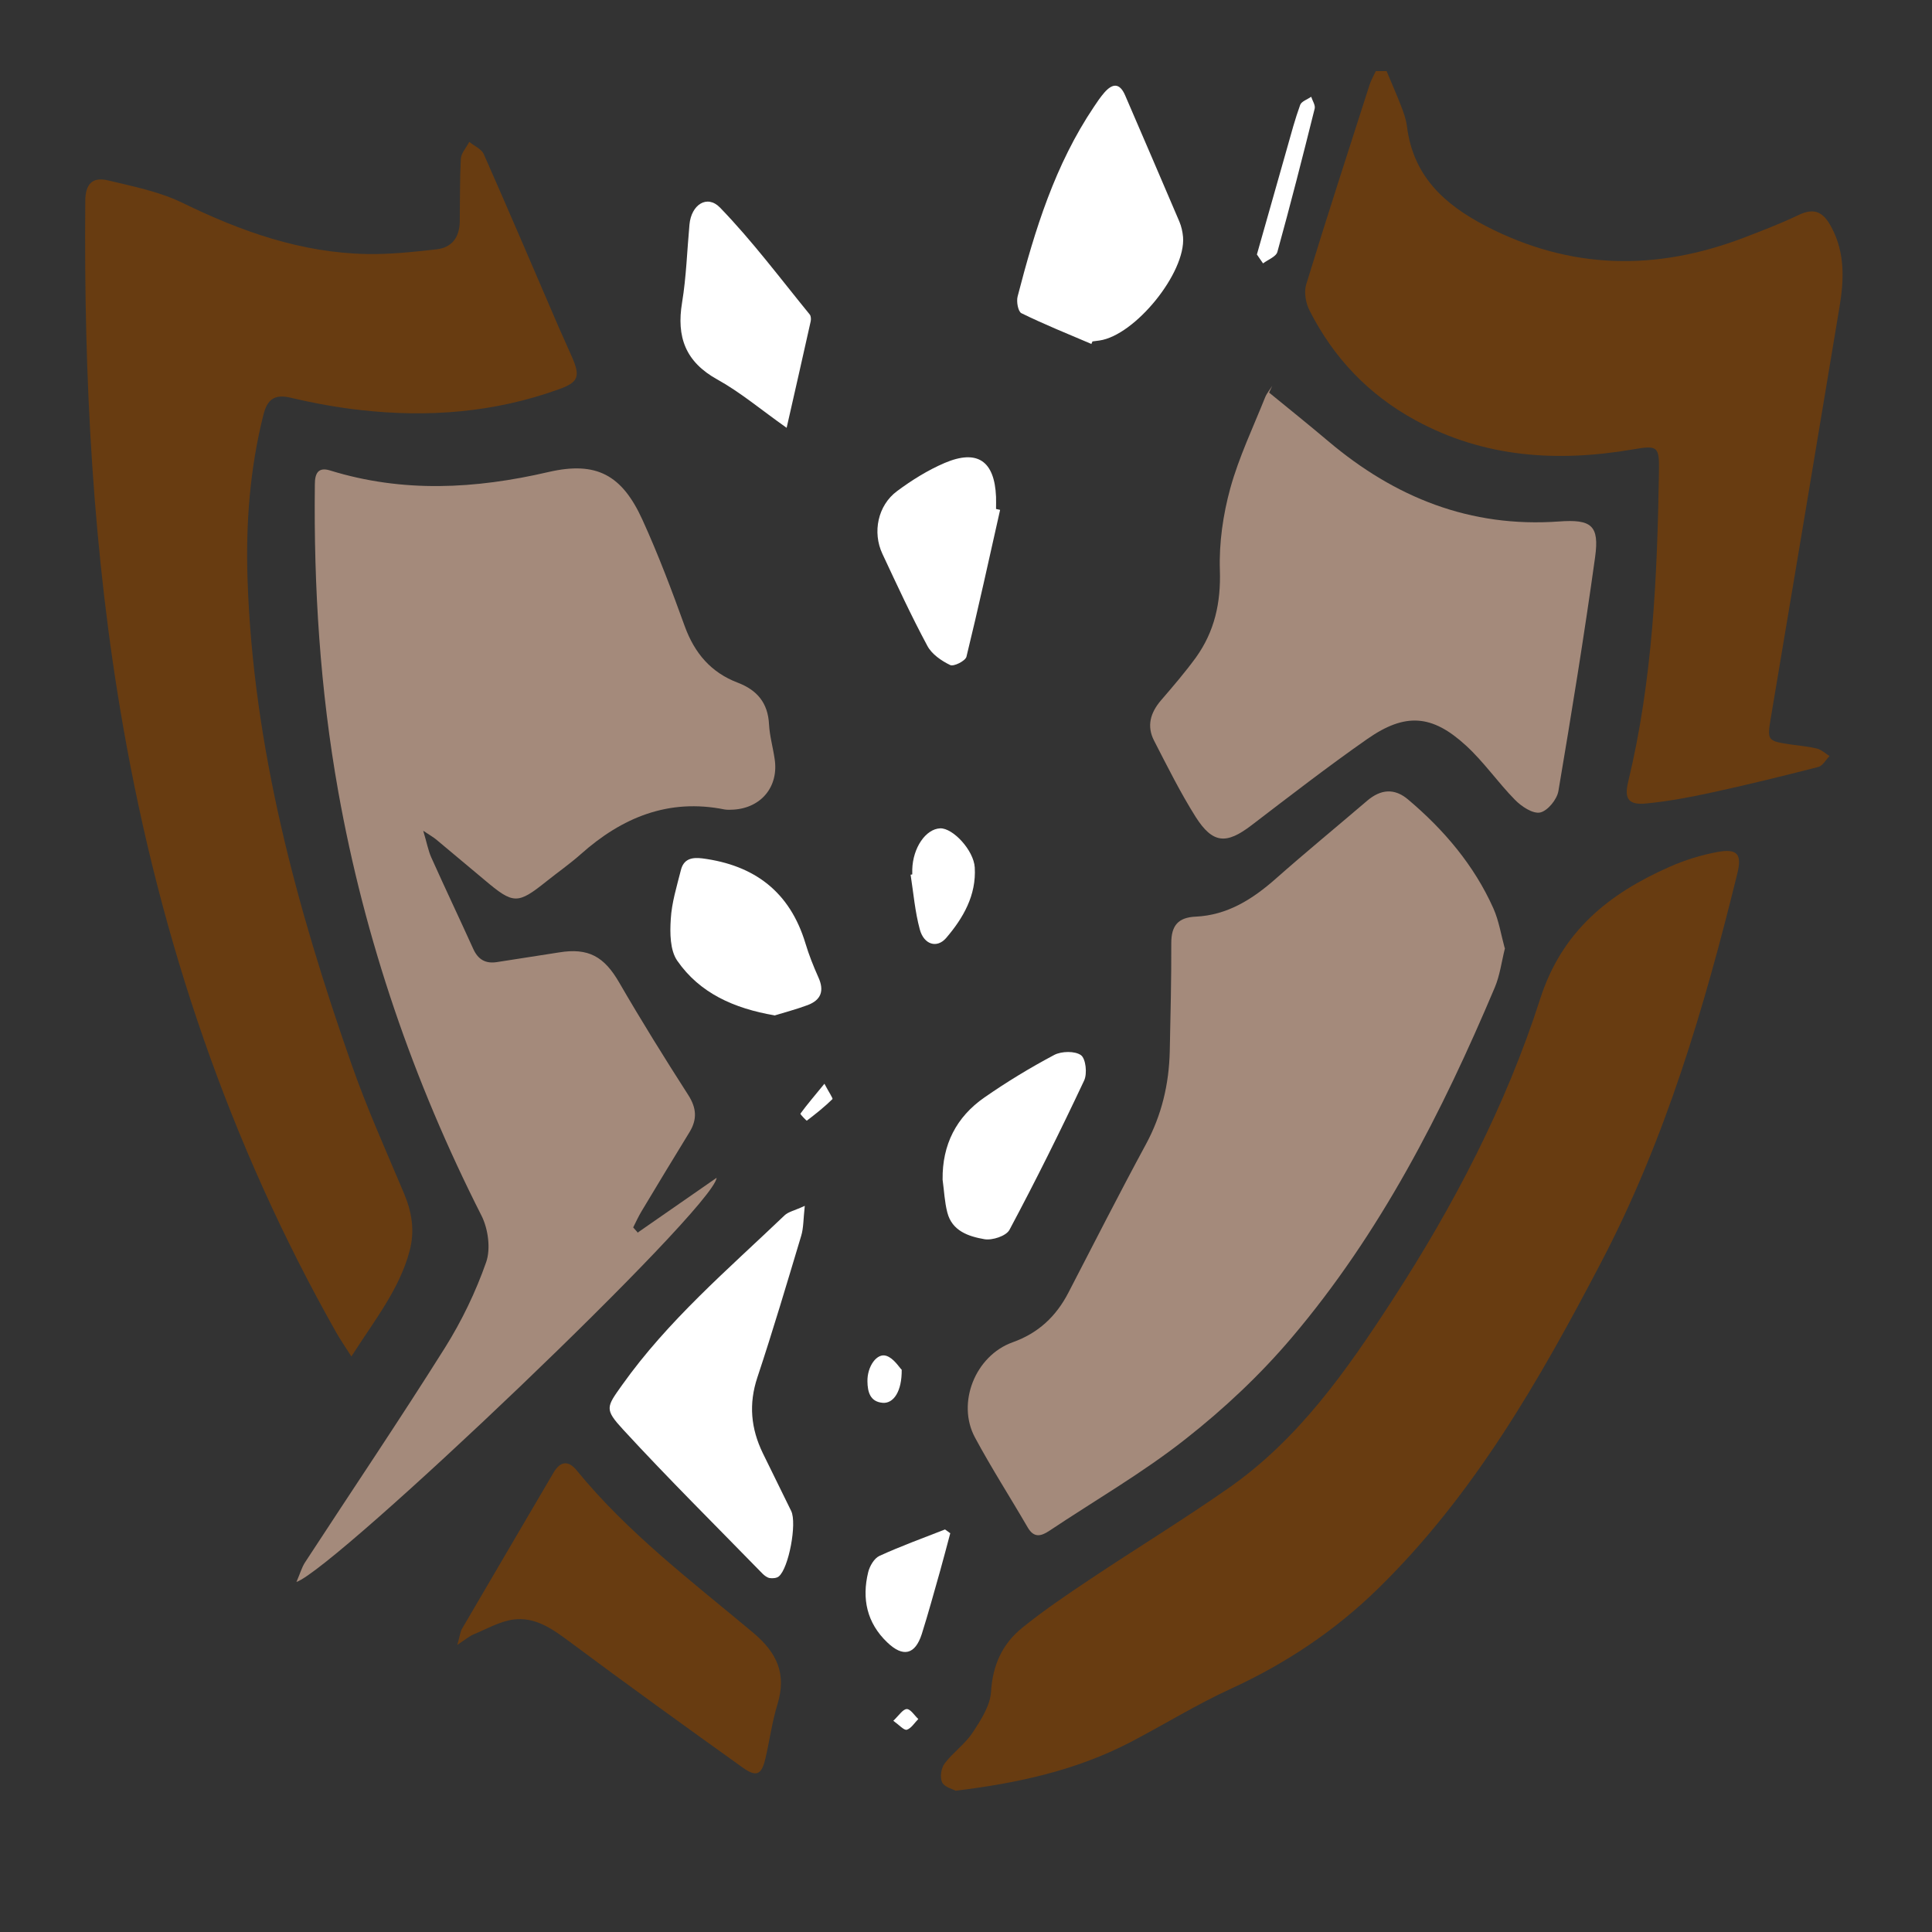<?xml version="1.0" encoding="UTF-8"?>
<svg id="Layer_1" data-name="Layer 1" xmlns="http://www.w3.org/2000/svg" viewBox="0 0 128 128">
  <rect x="0" y="0" width="128" height="128" fill="#333333" stroke="none"/>
  <defs>
    <style>
      .cls-1 {
        fill: #a48a7b;
      }

      .cls-1, .cls-2, .cls-3 {
        stroke-width: 0px;
      }

      .cls-2 {
        fill: #fff;
      }

      .cls-3 {
        fill: #683c11;
      }
    </style>
  </defs>
  <path class="cls-3" d="m91.86,4.7c.32.77.66,1.53.96,2.31.17.43.33.88.39,1.33.4,3.28,2.42,5.18,5.24,6.64,5.62,2.91,11.28,2.98,17.08.77,1.22-.47,2.45-.94,3.62-1.5,1.08-.52,1.66-.19,2.19.81.91,1.71.83,3.49.53,5.29-1.5,9.03-3.01,18.07-4.53,27.1-.27,1.62-.29,1.64,1.35,1.88.57.08,1.15.13,1.71.27.29.08.54.32.81.49-.24.25-.45.64-.73.72-2.38.61-4.77,1.2-7.18,1.72-1.39.3-2.79.56-4.21.7-1.18.12-1.5-.28-1.22-1.43,1.63-6.75,1.93-13.63,2.04-20.53.03-1.72-.08-1.78-1.76-1.49-4.99.85-9.82.54-14.36-1.93-3.11-1.69-5.44-4.14-7.03-7.28-.25-.49-.38-1.21-.22-1.73,1.35-4.41,2.78-8.8,4.19-13.2.1-.32.28-.62.42-.93.23,0,.46,0,.69,0Z"/>
  <path class="cls-1" d="m42.28,81.64c1.73-1.2,3.47-2.41,5.2-3.61-.22,2.08-25.21,25.86-27.84,26.78.24-.55.35-.96.57-1.3,3.09-4.74,6.26-9.43,9.27-14.22,1.11-1.77,2.04-3.7,2.73-5.67.31-.89.13-2.21-.31-3.08-4.52-8.92-7.73-18.26-9.49-28.1-1.2-6.73-1.63-13.52-1.55-20.35,0-.71.21-1.17,1.01-.92,4.82,1.49,9.62,1.23,14.48.1,3.17-.73,4.86.2,6.21,3.16,1.05,2.3,1.95,4.69,2.81,7.07.65,1.78,1.74,3.06,3.51,3.73,1.28.49,2,1.34,2.07,2.76.04.76.26,1.52.37,2.28.29,1.83-.88,3.26-2.73,3.37-.19.01-.39.02-.58-.01-3.72-.75-6.8.53-9.53,2.96-.72.64-1.51,1.19-2.26,1.79-1.94,1.55-2.2,1.54-4.13-.09-1.06-.89-2.12-1.78-3.19-2.67-.17-.14-.36-.25-.86-.58.24.8.33,1.31.53,1.76.91,2.03,1.87,4.05,2.79,6.08.32.7.82.98,1.57.86,1.37-.22,2.74-.42,4.11-.64,1.95-.32,2.99.28,3.98,1.99,1.46,2.52,3,5,4.58,7.46.55.86.6,1.61.08,2.46-1.07,1.74-2.12,3.48-3.17,5.23-.21.35-.38.72-.56,1.08l.32.36Z"/>
  <path class="cls-3" d="m23.28,89.87c-.45-.71-.75-1.14-1.01-1.6-7.08-12.52-11.62-25.93-14.1-40.07-2.03-11.53-2.62-23.17-2.52-34.86,0-1.14.46-1.64,1.5-1.39,1.66.4,3.4.74,4.92,1.48,3.89,1.9,7.88,3.32,12.24,3.4,1.53.03,3.07-.14,4.6-.31,1.03-.11,1.53-.8,1.55-1.83.02-1.39,0-2.78.07-4.16.02-.39.37-.75.56-1.13.33.27.81.47.96.81,1.68,3.8,3.31,7.62,4.95,11.43.29.67.6,1.33.89,2,.58,1.32.43,1.69-.89,2.16-4.25,1.53-8.63,1.87-13.09,1.37-1.56-.17-3.12-.46-4.65-.82-1.09-.26-1.56.13-1.81,1.14-.9,3.58-1.17,7.21-1.05,10.88.37,11.13,3.24,21.72,6.89,32.14,1.01,2.9,2.28,5.71,3.47,8.54.53,1.25.73,2.49.38,3.82-.68,2.55-2.3,4.56-3.84,6.97Z"/>
  <path class="cls-3" d="m63.32,118.64c-.18-.1-.74-.23-.9-.55-.16-.32-.07-.95.16-1.25.55-.73,1.35-1.28,1.85-2.04.55-.83,1.18-1.8,1.23-2.74.11-1.76.76-3.16,2.06-4.21,1.43-1.16,2.97-2.2,4.5-3.22,3.04-2.03,6.17-3.94,9.16-6.03,4.65-3.24,7.84-7.8,10.87-12.47,4.06-6.25,7.51-12.85,9.79-19.95,1.44-4.49,4.55-6.97,8.55-8.74,1.01-.45,2.1-.79,3.18-.99,1.34-.25,1.65.14,1.33,1.43-2.18,8.88-4.77,17.64-9.02,25.75-4.07,7.78-8.43,15.42-14.81,21.65-2.84,2.77-6.08,4.93-9.69,6.59-2.3,1.05-4.47,2.4-6.72,3.57-3.53,1.83-7.35,2.69-11.54,3.2Z"/>
  <path class="cls-1" d="m99.71,62.81c-.23.92-.34,1.82-.68,2.62-3.5,8.29-7.58,16.27-13.44,23.18-2.1,2.48-4.52,4.75-7.07,6.75-2.83,2.23-5.99,4.05-9,6.06-.56.37-1.02.48-1.43-.22-1.16-2-2.41-3.94-3.5-5.97-1.22-2.28.02-5.41,2.5-6.3,1.71-.61,2.88-1.72,3.69-3.28,1.7-3.28,3.37-6.57,5.13-9.82,1.06-1.95,1.54-4.01,1.59-6.19.05-2.39.11-4.78.1-7.16,0-1.15.45-1.7,1.62-1.75,2.11-.1,3.77-1.16,5.31-2.52,1.99-1.76,4.04-3.44,6.06-5.17.89-.75,1.79-.84,2.7-.07,2.38,2.01,4.37,4.35,5.65,7.21.37.83.51,1.76.75,2.63Z"/>
  <path class="cls-1" d="m84.08,26.01c1.31,1.07,2.63,2.13,3.92,3.22,4.41,3.73,9.41,5.74,15.28,5.32,2.16-.16,2.69.26,2.4,2.36-.72,5.18-1.56,10.34-2.43,15.49-.09.56-.71,1.32-1.21,1.43-.49.1-1.24-.4-1.67-.84-1.13-1.15-2.06-2.51-3.24-3.59-2.25-2.07-4.03-2.19-6.53-.45-2.62,1.83-5.15,3.79-7.69,5.73-1.66,1.27-2.56,1.22-3.69-.55-1.02-1.62-1.88-3.35-2.76-5.06-.5-.97-.24-1.85.45-2.66.8-.93,1.61-1.87,2.33-2.86,1.23-1.72,1.65-3.62,1.58-5.77-.06-1.81.21-3.68.69-5.43.57-2.06,1.51-4.03,2.31-6.03.11-.27.31-.5.47-.76-.07.15-.14.3-.21.45Z"/>
  <path class="cls-3" d="m30.3,108.97c.17-.59.19-.85.31-1.06,2.01-3.45,4.04-6.89,6.06-10.34.44-.75.97-.85,1.54-.15,3.39,4.15,7.64,7.36,11.7,10.76,1.58,1.33,2.21,2.73,1.6,4.73-.36,1.17-.52,2.4-.8,3.6-.25,1.07-.59,1.25-1.5.6-3.87-2.77-7.74-5.56-11.55-8.4-1.12-.83-2.24-1.6-3.65-1.41-.9.12-1.76.62-2.63.98-.28.12-.53.33-1.08.7Z"/>
  <path class="cls-2" d="m53.32,79.88c-.1.9-.08,1.48-.24,2-.94,3.13-1.87,6.27-2.9,9.37-.59,1.77-.43,3.4.36,5.03.62,1.28,1.26,2.55,1.88,3.83.39.81-.16,3.78-.82,4.33-.14.12-.42.14-.61.11-.17-.03-.35-.17-.48-.3-3.09-3.17-6.23-6.28-9.23-9.54-1.24-1.35-1.11-1.48-.07-2.94,3.04-4.28,7.01-7.66,10.77-11.25.25-.24.65-.31,1.34-.63Z"/>
  <path class="cls-2" d="m72.29,22.78c-1.55-.66-3.11-1.29-4.62-2.03-.22-.11-.34-.77-.25-1.11,1.14-4.41,2.48-8.74,5.06-12.57.21-.32.43-.64.68-.93.53-.61,1.01-.68,1.38.17,1.2,2.79,2.41,5.58,3.6,8.38.13.31.21.67.24,1.01.19,2.37-3.18,6.52-5.54,6.86-.15.02-.31.04-.46.06-.03.06-.05.12-.08.18Z"/>
  <path class="cls-2" d="m52.11,28.34c-1.71-1.21-3.07-2.36-4.59-3.2-2.11-1.17-2.71-2.82-2.33-5.1.28-1.7.33-3.44.49-5.17.12-1.3,1.16-2,2.02-1.12,2.14,2.21,4,4.7,5.95,7.09.08.1.09.31.06.45-.5,2.26-1.02,4.52-1.59,7.04Z"/>
  <path class="cls-2" d="m66.26,33.78c-.73,3.25-1.44,6.5-2.23,9.73-.07.28-.85.67-1.08.55-.58-.28-1.22-.72-1.51-1.27-1.07-1.99-2.02-4.05-2.98-6.1-.67-1.43-.3-3.21.97-4.15.98-.73,2.04-1.39,3.16-1.87,2.17-.92,3.3-.13,3.4,2.24.01.27,0,.54,0,.81l.27.06Z"/>
  <path class="cls-2" d="m51.31,67.27c-2.68-.46-4.95-1.47-6.44-3.62-.48-.69-.49-1.83-.43-2.75.06-1.09.4-2.18.67-3.25.18-.73.7-.87,1.42-.78,3.46.45,5.8,2.22,6.83,5.62.23.77.53,1.52.86,2.26.4.88.19,1.5-.71,1.84-.75.28-1.52.48-2.2.69Z"/>
  <path class="cls-2" d="m62.45,78.15c-.03-2.31.91-4.15,2.77-5.44,1.48-1.03,3.03-1.97,4.63-2.82.48-.25,1.37-.27,1.77.02.32.24.42,1.22.21,1.67-1.57,3.34-3.21,6.64-4.95,9.9-.22.41-1.14.71-1.66.62-1.04-.18-2.15-.54-2.46-1.78-.18-.7-.21-1.44-.31-2.16Z"/>
  <path class="cls-2" d="m62.96,101.57c-.22.83-.44,1.66-.67,2.49-.4,1.4-.78,2.81-1.22,4.2-.44,1.37-1.24,1.56-2.29.55-1.35-1.29-1.69-2.89-1.26-4.65.1-.41.4-.92.75-1.08,1.42-.65,2.89-1.18,4.34-1.75.11.08.22.16.33.24Z"/>
  <path class="cls-2" d="m60.44,57.95c0-.12,0-.23,0-.35.04-1.43.89-2.68,1.85-2.72.84-.03,2.22,1.45,2.29,2.59.11,1.84-.76,3.35-1.9,4.68-.61.7-1.47.43-1.74-.57-.32-1.18-.42-2.41-.61-3.63.04,0,.07-.01.11-.02Z"/>
  <path class="cls-2" d="m83.27,16.87c.7-2.47,1.35-4.76,2-7.05.27-.96.53-1.93.87-2.87.09-.24.48-.36.73-.54.08.26.29.56.23.79-.79,3.17-1.6,6.34-2.47,9.49-.09.32-.62.51-.95.76-.15-.22-.31-.44-.4-.58Z"/>
  <path class="cls-2" d="m59.74,90.74c.02,1.44-.54,2.26-1.26,2.2-.84-.07-1-.73-1.01-1.42-.02-.99.63-1.91,1.26-1.69.48.16.83.74,1,.91Z"/>
  <path class="cls-2" d="m54.62,71.8c.31.59.58.97.53,1.02-.53.52-1.11.98-1.7,1.43-.01.01-.45-.43-.42-.47.44-.6.92-1.16,1.59-1.98Z"/>
  <path class="cls-2" d="m59.18,114.01c.38-.36.64-.78.9-.78.25,0,.5.42.76.66-.25.25-.47.62-.76.71-.19.05-.5-.31-.89-.59Z"/>
</svg>